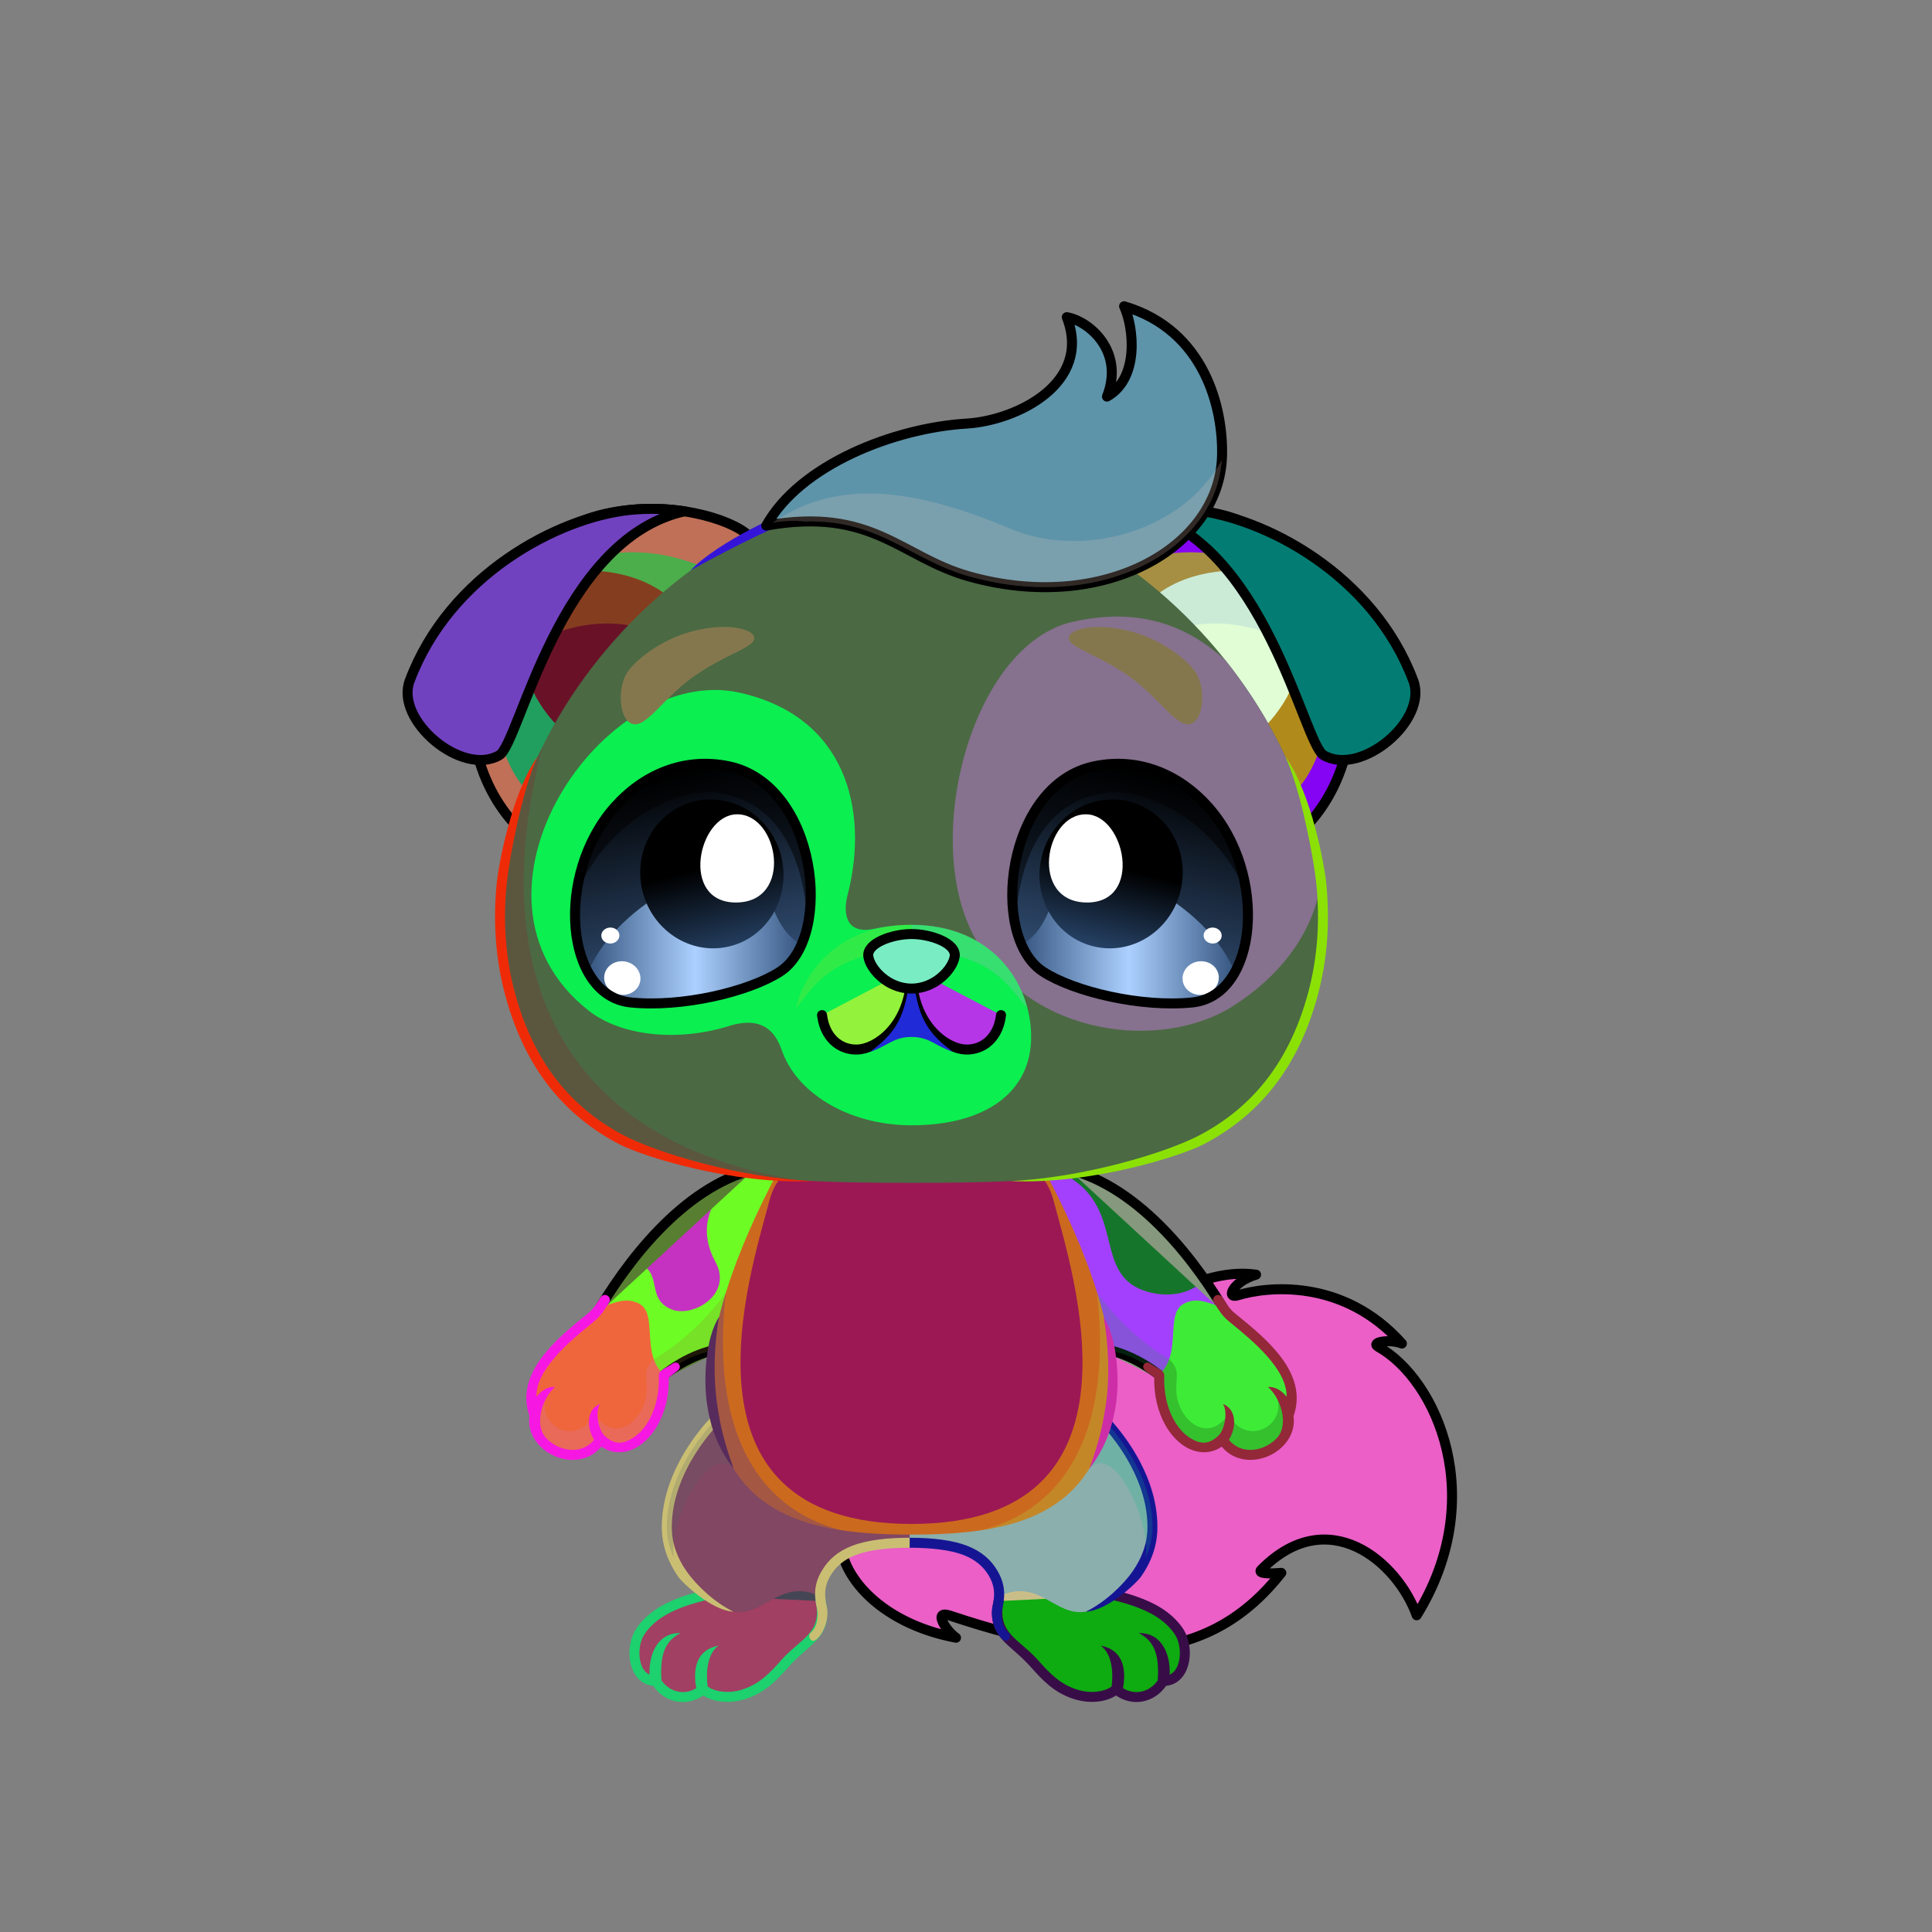 <svg xmlns="http://www.w3.org/2000/svg" xmlns:xlink="http://www.w3.org/1999/xlink" style="shape-rendering:geometricPrecision; text-rendering:geometricPrecision; image-rendering:optimizeQuality; fill-rule:evenodd; clip-rule:evenodd" version="1.1" viewBox="0 0 29000 29000" xml:space="preserve"><rect x="0" y="0" width="29000" height="29000" fill="#808080" stroke="none"/><defs><style type="text/css">.HairBack-Dog0fil22 {fill:none}
.Tail-Dog7fil240 {fill:url(#Tail-Dog7id825)}
.Tail-Dog7fil14 {fill:black;fill-opacity:0.2}
.Tail-Dog7fil22 {fill:none}
.Tail-Dog7str0 {stroke:black;stroke-width:150;stroke-linecap:round;stroke-linejoin:round}
.RightFoot-Dog2fil241 {fill:url(#RightFoot-Dog2id626)}
.RightFoot-Dog2fil14 {fill:black;fill-opacity:0.2}
.RightFoot-Dog2fil22 {fill:none}
.RightFoot-Dog2fil32 {fill:black;fill-rule:nonzero}
.RightLeg-Dog0fil243 {fill:url(#RightLeg-Dog0id281)}
.RightLeg-Dog0fil32 {fill:black;fill-rule:nonzero}
.RightLeg-Dog0fil14 {fill:black;fill-opacity:0.2}
.LeftFoot-Dog2fil247 {fill:url(#LeftFoot-Dog2id635)}
.LeftFoot-Dog2fil14 {fill:black;fill-opacity:0.2}
.LeftFoot-Dog2fil22 {fill:none}
.LeftFoot-Dog2fil32 {fill:black;fill-rule:nonzero}
.LeftLeg-Dog0fil249 {fill:url(#LeftLeg-Dog0id285)}
.LeftLeg-Dog0fil32 {fill:black;fill-rule:nonzero}
.LeftLeg-Dog0fil14 {fill:black;fill-opacity:0.2}
.RightHand-Dog5fil256 {fill:url(#RightHand-Dog5id168)}
.RightHand-Dog5fil258 {fill:url(#RightHand-Dog5id375)}
.RightHand-Dog5fil14 {fill:black;fill-opacity:0.2}
.RightHand-Dog5fil22 {fill:none}
.RightHand-Dog5str0 {stroke:black;stroke-width:150;stroke-linecap:round;stroke-linejoin:round}
.RightPaw-Dog1fil26 {fill:#fffffd}
.RightPaw-Dog1fil14 {fill:black;fill-opacity:0.2}
.RightPaw-Dog1fil32 {fill:black;fill-rule:nonzero}
.LeftHand-Dog5fil262 {fill:url(#LeftHand-Dog5id426)}
.LeftHand-Dog5fil264 {fill:url(#LeftHand-Dog5id18)}
.LeftHand-Dog5fil14 {fill:black;fill-opacity:0.2}
.LeftHand-Dog5fil22 {fill:none}
.LeftHand-Dog5str0 {stroke:black;stroke-width:150;stroke-linecap:round;stroke-linejoin:round}
.LeftPaw-Dog1fil26 {fill:#fffffd}
.LeftPaw-Dog1fil14 {fill:black;fill-opacity:0.2}
.LeftPaw-Dog1fil32 {fill:black;fill-rule:nonzero}
.Body-Dog0fil267 {fill:url(#Body-Dog0id28)}
.Body-Dog0fil268 {fill:url(#Body-Dog0id251)}
.Body-Dog0fil14 {fill:black;fill-opacity:0.2}
.Body-Dog0fil32 {fill:black;fill-rule:nonzero}
.Ears-Dog0fil273 {fill:url(#Ears-Dog0id346)}
.Ears-Dog0fil274 {fill:url(#Ears-Dog0id534)}
.Ears-Dog0fil14 {fill:black;fill-opacity:0.2}
.Ears-Dog0fil277 {fill:url(#Ears-Dog0id68)}
.Ears-Dog0fil278 {fill:url(#Ears-Dog0id465)}
.Ears-Dog0fil272 {fill:url(#Ears-Dog0id477)}
.Ears-Dog0str4 {stroke:black;stroke-width:150}
.Ears-Dog0fil275 {fill:url(#Ears-Dog0id489)}
.Ears-Dog0str0 {stroke:black;stroke-width:150;stroke-linecap:round;stroke-linejoin:round}
.Ears-Dog0fil276 {fill:url(#Ears-Dog0id92)}
.Ears-Dog0fil279 {fill:url(#Ears-Dog0id486)}
.Head-Dog7fil330 {fill:url(#Head-Dog7id327)}
.Head-Dog7fil341 {fill:url(#Head-Dog7id403)}
.Head-Dog7fil14 {fill:black;fill-opacity:0.2}
.Head-Dog7fil32 {fill:black;fill-rule:nonzero}
.Head-Dog7fil342 {fill:url(#Head-Dog7id377)}
.Mouth-Dog0fil100 {fill:black}
.Mouth-Dog0fil22 {fill:none}
.Mouth-Dog0str0 {stroke:black;stroke-width:150;stroke-linecap:round;stroke-linejoin:round}
.Eyes-Dog0fil345 {fill:url(#Eyes-Dog0id971)}
.Eyes-Dog0fil346 {fill:url(#Eyes-Dog0id260)}
.Eyes-Dog0fil157 {fill:black;fill-opacity:0.502}
.Eyes-Dog0fil152 {fill:white}
.Eyes-Dog0fil159 {fill:url(#Eyes-Dog0id637)}
.Eyes-Dog0fil347 {fill:url(#Eyes-Dog0id1011)}
.Eyes-Dog0fil348 {fill:url(#Eyes-Dog0id261)}
.Eyes-Dog0fil349 {fill:url(#Eyes-Dog0id629)}
.Eyes-Dog0fil155 {fill:#a59562}
.Eyes-Dog0fil14 {fill:black;fill-opacity:0.2}
.Eyes-Dog0fil22 {fill:none}
.Eyes-Dog0str4 {stroke:black;stroke-width:150}
.Moustache-Dog0fil22 {fill:none}
.Nose-Dog0fil416 {fill:url(#Nose-Dog0id907)}
.Nose-Dog0str0 {stroke:black;stroke-width:150;stroke-linecap:round;stroke-linejoin:round}
.Hair-Dog6fil14 {fill:black;fill-opacity:0.2}
.Hair-Dog6fil422 {fill:url(#Hair-Dog6id952)}
.Hair-Dog6str0 {stroke:black;stroke-width:150;stroke-linecap:round;stroke-linejoin:round}
</style><linearGradient gradientUnits="userSpaceOnUse" id="Tail-Dog7id825" x1="14585.6" x2="19774.9" xlink:href="#Tail-Dog7id74" y1="24034.2" y2="19900.1">
  </linearGradient><linearGradient gradientUnits="userSpaceOnUse" id="RightFoot-Dog2id626" x1="16691.1" x2="16037.9" y1="25524" y2="23422.2">
   <stop offset="0" style="stop-opacity:1; stop-color:#d9d9cc"/>
   <stop offset="0.62" style="stop-opacity:1; stop-color:#ffffff"/>
   <stop offset="1" style="stop-opacity:1; stop-color:#ffffff"/>
  </linearGradient><linearGradient gradientUnits="userSpaceOnUse" id="RightLeg-Dog0id281" x1="15476.3" x2="15476.3" xlink:href="#RightLeg-Dog0id19" y1="24199" y2="20934.6">
  </linearGradient><linearGradient gradientUnits="userSpaceOnUse" id="LeftFoot-Dog2id635" x1="10586.2" x2="11300.1" xlink:href="#LeftFoot-Dog2id626" y1="25486.1" y2="23460.1">
  </linearGradient><linearGradient gradientUnits="objectBoundingBox" id="LeftLeg-Dog0id285" x1="50%" x2="50%" xlink:href="#LeftLeg-Dog0id19" y1="100%" y2="0%">
  </linearGradient><linearGradient gradientUnits="objectBoundingBox" id="RightHand-Dog5id168" x1="19.823%" x2="80.177%" y1="10.33%" y2="89.67%">
   <stop offset="0" style="stop-opacity:1; stop-color:#d9d9cc"/>
   <stop offset="0.02" style="stop-opacity:1; stop-color:#d9d9cc"/>
   <stop offset="0.722" style="stop-opacity:1; stop-color:#fffffc"/>
   <stop offset="1" style="stop-opacity:1; stop-color:#fffffc"/>
  </linearGradient><linearGradient gradientUnits="userSpaceOnUse" id="RightHand-Dog5id375" x1="17082.7" x2="17082.7" xlink:href="#RightHand-Dog5id133" y1="17625.4" y2="19431.3">
  </linearGradient><linearGradient gradientUnits="objectBoundingBox" id="LeftHand-Dog5id426" x1="80.177%" x2="19.823%" xlink:href="#LeftHand-Dog5id168" y1="10.33%" y2="89.67%">
  </linearGradient><linearGradient gradientUnits="userSpaceOnUse" id="LeftHand-Dog5id18" x1="10235.1" x2="10235.1" y1="19681.2" y2="17649.5">
   <stop offset="0" style="stop-opacity:1; stop-color:#ccbd8d"/>
   <stop offset="1" style="stop-opacity:1; stop-color:#a59562"/>
  </linearGradient><linearGradient gradientUnits="objectBoundingBox" id="Body-Dog0id28" x1="50%" x2="50%" y1="0%" y2="100%">
   <stop offset="0" style="stop-opacity:1; stop-color:#d9d9cc"/>
   <stop offset="0.102" style="stop-opacity:1; stop-color:#d9d9cc"/>
   <stop offset="0.522" style="stop-opacity:1; stop-color:#fffffc"/>
   <stop offset="1" style="stop-opacity:1; stop-color:#ffffff"/>
  </linearGradient><linearGradient gradientUnits="userSpaceOnUse" id="Body-Dog0id251" x1="13681.9" x2="13681.9" y1="17494.1" y2="22874.9">
   <stop offset="0" style="stop-opacity:1; stop-color:#d9d9cc"/>
   <stop offset="0.278" style="stop-opacity:1; stop-color:#fffffc"/>
   <stop offset="0.722" style="stop-opacity:1; stop-color:#ffffff"/>
   <stop offset="1" style="stop-opacity:1; stop-color:#ffffff"/>
  </linearGradient><linearGradient gradientUnits="userSpaceOnUse" id="Ears-Dog0id346" x1="10525.6" x2="8033.81" xlink:href="#Ears-Dog0id68" y1="11553.5" y2="8766.07">
  </linearGradient><linearGradient gradientUnits="userSpaceOnUse" id="Ears-Dog0id534" x1="7987.15" x2="10325.6" xlink:href="#Ears-Dog0id146" y1="9278.95" y2="10578.1">
  </linearGradient><linearGradient gradientUnits="userSpaceOnUse" id="Ears-Dog0id465" x1="19376.5" x2="17038.4" xlink:href="#Ears-Dog0id146" y1="9277.87" y2="10579.2">
  </linearGradient><linearGradient gradientUnits="userSpaceOnUse" id="Ears-Dog0id477" x1="10974" x2="7412.48" xlink:href="#Ears-Dog0id18" y1="11512.8" y2="8663.52">
  </linearGradient><linearGradient gradientUnits="userSpaceOnUse" id="Ears-Dog0id489" x1="6514.41" x2="9876.29" xlink:href="#Ears-Dog0id18" y1="8457.19" y2="10589.1">
  </linearGradient><linearGradient gradientUnits="userSpaceOnUse" id="Ears-Dog0id92" x1="16390.6" x2="19950.6" xlink:href="#Ears-Dog0id18" y1="11514.2" y2="8662.08">
  </linearGradient><linearGradient gradientUnits="userSpaceOnUse" id="Ears-Dog0id486" x1="20849.2" x2="17487.8" xlink:href="#Ears-Dog0id18" y1="8456.57" y2="10589.7">
  </linearGradient><linearGradient gradientUnits="objectBoundingBox" id="Head-Dog7id327" x1="50%" x2="50%" xlink:href="#Head-Dog7id35" y1="100%" y2="0%">
  </linearGradient><linearGradient gradientUnits="userSpaceOnUse" id="Head-Dog7id403" x1="14977.5" x2="19153.5" xlink:href="#Head-Dog7id18" y1="10345.9" y2="14381.5">
  </linearGradient><linearGradient gradientUnits="userSpaceOnUse" id="Head-Dog7id377" x1="11727.3" x2="11727.3" xlink:href="#Head-Dog7id132" y1="16891.4" y2="10356.4">
  </linearGradient><linearGradient gradientUnits="userSpaceOnUse" id="Eyes-Dog0id971" x1="10787.9" x2="10013.3" xlink:href="#Eyes-Dog0id27" y1="14939.7" y2="11587.1">
  </linearGradient><linearGradient gradientUnits="userSpaceOnUse" id="Eyes-Dog0id260" x1="8828.42" x2="12028.5" xlink:href="#Eyes-Dog0id57" y1="14196.4" y2="14196.4">
  </linearGradient><linearGradient gradientUnits="objectBoundingBox" id="Eyes-Dog0id637" x1="38.013%" x2="61.988%" xlink:href="#Eyes-Dog0id384" y1="1.178%" y2="98.822%">
  </linearGradient><linearGradient gradientUnits="userSpaceOnUse" id="Eyes-Dog0id1011" x1="16575.9" x2="17350.5" xlink:href="#Eyes-Dog0id27" y1="14939.7" y2="11587.1">
  </linearGradient><linearGradient gradientUnits="userSpaceOnUse" id="Eyes-Dog0id261" x1="15335.3" x2="18535.4" xlink:href="#Eyes-Dog0id57" y1="14196.4" y2="14196.4">
  </linearGradient><linearGradient gradientUnits="userSpaceOnUse" id="Eyes-Dog0id629" x1="16935.9" x2="16420.1" xlink:href="#Eyes-Dog0id384" y1="12025.6" y2="14209">
  </linearGradient><linearGradient gradientUnits="userSpaceOnUse" id="Nose-Dog0id907" x1="13681.9" x2="13681.9" xlink:href="#Nose-Dog0id451" y1="14020.2" y2="14838.5">
  </linearGradient><linearGradient gradientUnits="userSpaceOnUse" id="Hair-Dog6id952" x1="14464.6" x2="15380.9" xlink:href="#Hair-Dog6id49" y1="8920.15" y2="4491.11">
  </linearGradient><linearGradient gradientUnits="userSpaceOnUse" id="Tail-Dog7id74" x1="15961" x2="18418.2" y1="23174.1" y2="17871.9">
   <stop offset="0" style="stop-opacity:1; stop-color:#d9d9cc"/>
   <stop offset="1" style="stop-opacity:1; stop-color:#fffffc"/>
  </linearGradient><linearGradient gradientUnits="userSpaceOnUse" id="RightLeg-Dog0id19" x1="15490.3" x2="15490.3" y1="24284.1" y2="21188.2">
   <stop offset="0" style="stop-opacity:1; stop-color:#ffffff"/>
   <stop offset="0.439" style="stop-opacity:1; stop-color:#ffffff"/>
   <stop offset="1" style="stop-opacity:1; stop-color:#fffffc"/>
  </linearGradient><linearGradient gradientUnits="userSpaceOnUse" id="LeftFoot-Dog2id626" x1="16691.1" x2="16037.9" y1="25524" y2="23422.2">
   <stop offset="0" style="stop-opacity:1; stop-color:#d9d9cc"/>
   <stop offset="0.62" style="stop-opacity:1; stop-color:#ffffff"/>
   <stop offset="1" style="stop-opacity:1; stop-color:#ffffff"/>
  </linearGradient><linearGradient gradientUnits="userSpaceOnUse" id="LeftLeg-Dog0id19" x1="15490.3" x2="15490.3" y1="24284.1" y2="21188.2">
   <stop offset="0" style="stop-opacity:1; stop-color:#ffffff"/>
   <stop offset="0.439" style="stop-opacity:1; stop-color:#ffffff"/>
   <stop offset="1" style="stop-opacity:1; stop-color:#fffffc"/>
  </linearGradient><linearGradient gradientUnits="userSpaceOnUse" id="RightHand-Dog5id133" x1="13681.9" x2="13681.9" y1="17844" y2="15520.7">
   <stop offset="0" style="stop-opacity:1; stop-color:#f2f2e4"/>
   <stop offset="1" style="stop-opacity:1; stop-color:#fffffd"/>
  </linearGradient><linearGradient gradientUnits="objectBoundingBox" id="LeftHand-Dog5id168" x1="19.823%" x2="80.177%" y1="10.33%" y2="89.67%">
   <stop offset="0" style="stop-opacity:1; stop-color:#d9d9cc"/>
   <stop offset="0.02" style="stop-opacity:1; stop-color:#d9d9cc"/>
   <stop offset="0.722" style="stop-opacity:1; stop-color:#fffffc"/>
   <stop offset="1" style="stop-opacity:1; stop-color:#fffffc"/>
  </linearGradient><linearGradient gradientUnits="userSpaceOnUse" id="Ears-Dog0id68" x1="16838.1" x2="19330.2" y1="11553.4" y2="8766.17">
   <stop offset="0" style="stop-opacity:1; stop-color:#965759"/>
   <stop offset="1" style="stop-opacity:1; stop-color:#C49D9D"/>
  </linearGradient><linearGradient gradientUnits="userSpaceOnUse" id="Ears-Dog0id146" x1="8677.87" x2="10505.7" y1="8188.75" y2="10114.1">
   <stop offset="0" style="stop-opacity:1; stop-color:#C38380"/>
   <stop offset="1" style="stop-opacity:1; stop-color:#804444"/>
  </linearGradient><linearGradient gradientUnits="userSpaceOnUse" id="Ears-Dog0id18" x1="10235.1" x2="10235.1" y1="19681.2" y2="17649.5">
   <stop offset="0" style="stop-opacity:1; stop-color:#ccbd8d"/>
   <stop offset="1" style="stop-opacity:1; stop-color:#a59562"/>
  </linearGradient><linearGradient gradientUnits="userSpaceOnUse" id="Head-Dog7id35" x1="13681.9" x2="13681.9" y1="17936.7" y2="7484.8">
   <stop offset="0" style="stop-opacity:1; stop-color:#d9d9cc"/>
   <stop offset="0.4" style="stop-opacity:1; stop-color:#fffffc"/>
   <stop offset="1" style="stop-opacity:1; stop-color:#ffffff"/>
  </linearGradient><linearGradient gradientUnits="userSpaceOnUse" id="Head-Dog7id18" x1="10235.1" x2="10235.1" y1="19681.2" y2="17649.5">
   <stop offset="0" style="stop-opacity:1; stop-color:#ccbd8d"/>
   <stop offset="1" style="stop-opacity:1; stop-color:#a59562"/>
  </linearGradient><linearGradient gradientUnits="userSpaceOnUse" id="Head-Dog7id132" x1="13664.7" x2="13664.7" y1="17953.2" y2="22866.3">
   <stop offset="0" style="stop-opacity:1; stop-color:#f2f2e4"/>
   <stop offset="0.341" style="stop-opacity:1; stop-color:#fffffd"/>
   <stop offset="1" style="stop-opacity:1; stop-color:#fffffd"/>
  </linearGradient><linearGradient gradientUnits="userSpaceOnUse" id="Eyes-Dog0id27" x1="16937.6" x2="16937.6" y1="14961.3" y2="11448.6">
   <stop offset="0" style="stop-opacity:1; stop-color:#365680"/>
   <stop offset="1" style="stop-opacity:1; stop-color:black"/>
  </linearGradient><linearGradient gradientUnits="objectBoundingBox" id="Eyes-Dog0id57" x1="100%" x2="0%" y1="50%" y2="50%">
   <stop offset="0" style="stop-opacity:1; stop-color:#365680"/>
   <stop offset="0.502" style="stop-opacity:1; stop-color:#acd0ff"/>
   <stop offset="1" style="stop-opacity:1; stop-color:#365680"/>
  </linearGradient><linearGradient gradientUnits="userSpaceOnUse" id="Eyes-Dog0id384" x1="16417.8" x2="16417.8" y1="11784.3" y2="14068.5">
   <stop offset="0" style="stop-opacity:1; stop-color:black"/>
   <stop offset="0.45" style="stop-opacity:1; stop-color:black"/>
   <stop offset="1" style="stop-opacity:1; stop-color:#264266"/>
  </linearGradient><linearGradient gradientUnits="userSpaceOnUse" id="Nose-Dog0id451" x1="13653.8" x2="13653.8" y1="14108.6" y2="14926.9">
   <stop offset="0" style="stop-opacity:1; stop-color:#FFCCCC"/>
   <stop offset="1" style="stop-opacity:1; stop-color:#453F2C"/>
  </linearGradient><linearGradient gradientUnits="userSpaceOnUse" id="Hair-Dog6id49" x1="13715.8" x2="13715.8" y1="6802.99" y2="8218.57">
   <stop offset="0" style="stop-opacity:1; stop-color:#a6673d"/>
   <stop offset="1" style="stop-opacity:1; stop-color:#bf8159"/>
  </linearGradient></defs><g id="HairBack-Dog0">
 <animateTransform additive="sum" attributeName="transform" dur="10" repeatCount="indefinite" type="translate" values="0;0 200;0;0 200;0;0 200;0;0 200;0"/>
  <rect class="HairBack-Dog0fil22" height="890" width="890" x="13237" y="6590"/>
 </g><g id="Tail-Dog7">
  <path class="Tail-Dog7fil240" d="M13724 21721c1720,1554 1686,579 2358,-766 565,-1132 1859,-1900 2789,-1766 -354,105 -472,310 -295,255 435,-134 1585,-266 2467,723 -184,-111 -479,-21 -355,49 885,497 1663,2277 577,4030 -287,-801 -1329,-1700 -2333,-684 -59,59 112,63 301,47 -1043,1324 -2518,1462 -4976,641 -266,-89 -95,244 93,333 -1056,-86 -1700,-842 -1730,-1657 -297,-194 678,-1500 1104,-1205z" style="fill:#444e97"/>
  <path class="Tail-Dog7fil14" d="M21265 24246c-287,-801 -1329,-1700 -2333,-684 -59,59 112,63 301,47 -1043,1324 -2518,1462 -4976,641 -266,-89 -95,244 93,333 -1056,-86 -1700,-842 -1730,-1657 -247,-161 921,-1445 1386,-1585 -54,740 456,1298 1487,1710 1032,411 1861,-314 3208,-649 1348,-336 2778,434 2564,1844z" style="fill:#c175de"/>
  <path class="Tail-Dog7fil22 Tail-Dog7str0" d="M13724 21721c1720,1554 1686,579 2358,-766 565,-1132 1842,-1956 2772,-1822 -354,106 -455,366 -278,311 435,-134 1585,-266 2467,723 -187,-72 -479,-21 -355,49 885,497 1663,2277 577,4030 -287,-801 -1329,-1700 -2333,-684 -59,59 112,63 301,47 -1043,1324 -2518,1462 -4976,641 -266,-89 -45,242 93,333 -1173,-220 -1844,-1007 -1730,-1657 -297,-194 678,-1500 1104,-1205z" style="fill:#eb5fc7"/>
 </g><g id="RightFoot-Dog2">
  <path class="RightFoot-Dog2fil241" d="M17461 25232c-144,249 -469,331 -709,123 -82,82 -321,169 -611,76 -475,-152 -678,-627 -1088,-897 -209,-138 -43,-480 -31,-702 205,68 639,20 960,-216 332,-245 1043,-199 820,325 153,50 376,135 488,193 178,92 308,217 397,350 166,246 124,748 -226,748z" style="fill:#cabe88"/>
  <path class="RightFoot-Dog2fil14" d="M17461 25232c-144,249 -469,331 -709,123 -82,82 -321,169 -611,76 -475,-152 -678,-627 -1088,-897 -182,-120 -106,-408 -68,-624 13,30 66,32 88,19 2,85 -1,160 50,261 317,621 1468,1311 1612,663 247,396 693,243 634,-148 151,250 332,57 232,-294 150,96 185,309 179,486 -21,178 -124,335 -319,335z" style="fill:#841097"/>
  <path class="RightFoot-Dog2fil22" d="M16741 23949c560,135 807,327 949,532 170,244 121,751 -229,751 -144,249 -469,331 -709,123 -82,82 -321,169 -611,76 -475,-152 -614,-562 -1018,-844 -201,-140 -166,-401 -134,-554" style="fill:#0eab11"/>
  <path class="RightFoot-Dog2fil32" d="M17378 25213c0,3 0,7 0,10 -59,86 -148,149 -252,169 -84,16 -174,3 -257,-45l-12 -8c47,-255 19,-572 -334,-636 167,118 191,399 163,611 -41,33 -116,65 -215,77 -89,11 -194,6 -307,-31 -265,-85 -423,-261 -589,-447 -277,-311 -611,-400 -512,-864 8,-41 -28,-86 -58,-89 -24,-2 -80,17 -89,58 -119,558 222,630 548,995 180,201 350,392 654,490 137,43 264,50 371,37 108,-13 199,-49 262,-89l3 0c116,81 258,115 400,88 143,-28 268,-114 349,-234 151,-15 258,-113 313,-251 29,-74 44,-157 44,-240 0,-135 -38,-275 -108,-376 -77,-110 -181,-216 -341,-313 -143,-86 -331,-165 -584,-231 -71,-19 -105,8 -131,48 -23,34 -14,70 26,80 271,65 468,144 612,231 139,84 229,176 295,271 53,76 81,183 81,290 0,66 -11,130 -33,185 -25,64 -65,112 -119,138 13,-317 -128,-634 -466,-624 219,111 313,298 286,700z" style="fill:#380d47"/>
 </g><g id="LeftFoot-Dog2">
  <path class="LeftFoot-Dog2fil247" d="M9847 25232c143,249 468,331 709,123 82,82 321,169 611,76 475,-152 678,-627 1088,-897 208,-138 43,-480 31,-702 -216,88 -640,20 -960,-216 -332,-245 -1043,-199 -821,325 -152,50 -375,135 -487,193 -178,92 -308,217 -398,350 -165,246 -124,748 227,748z" style="fill:#454655"/>
  <path class="LeftFoot-Dog2fil14" d="M9847 25232c143,249 468,331 709,123 82,82 321,169 611,76 475,-152 678,-627 1088,-897 181,-120 105,-408 68,-624 -13,30 -66,32 -88,19 -2,85 1,160 -50,261 -318,621 -1468,1311 -1612,663 -248,396 -693,243 -634,-148 -151,250 -333,57 -232,-294 -150,96 -186,309 -179,486 20,178 124,335 319,335z" style="fill:#7b5cb3"/>
  <path class="LeftFoot-Dog2fil22" d="M10566 23949c-559,135 -807,327 -949,532 -169,244 -121,751 230,751 143,249 468,331 709,123 82,82 321,169 611,76 475,-152 614,-562 1017,-844 201,-140 167,-401 134,-554" style="fill:#a14062"/>
  <path class="LeftFoot-Dog2fil32" d="M9929 25213c1,3 1,7 0,10 59,86 149,149 253,169 84,16 174,3 257,-45l12 -8c-48,-255 -19,-572 333,-636 -166,118 -190,399 -162,611 41,33 116,65 215,77 89,11 193,6 307,-31 265,-85 423,-261 588,-447 278,-311 612,-400 513,-864 -9,-41 27,-86 58,-89 23,-2 80,17 88,58 119,558 -222,630 -547,995 -180,201 -351,392 -655,490 -137,43 -263,50 -370,37 -109,-13 -200,-49 -262,-89l-3 0c-116,81 -259,115 -401,88 -143,-28 -267,-114 -348,-234 -151,-15 -258,-113 -313,-251 -30,-74 -44,-157 -44,-240 0,-135 38,-275 108,-376 76,-110 181,-216 341,-313 142,-86 330,-165 584,-231 71,-19 105,8 131,48 22,34 14,70 -26,80 -271,65 -468,144 -612,231 -139,84 -230,176 -295,271 -53,76 -81,183 -81,290 0,66 11,130 32,185 26,64 65,112 120,138 -13,-317 128,-634 466,-624 -219,111 -313,298 -287,700z" style="fill:#1cd16e"/>
 </g><g id="RightLeg-Dog0">
  <path class="RightLeg-Dog0fil243" d="M13654 20939c701,0 2353,-56 2710,226 302,239 937,901 935,1761 -2,445 -277,1009 -1000,1266 -472,76 -697,-507 -1295,-235 60,-709 -911,-790 -1350,-797l0 -2221z" style="fill:#8bafad"/>
  <path class="RightLeg-Dog0fil32" d="M15057 24610c33,25 62,27 88,-6 25,-32 18,-79 -15,-104 -85,-66 -111,-236 -89,-338 34,-163 71,-342 -66,-579 0,-1 -1,-3 -2,-4 -100,-171 -247,-296 -460,-378 -208,-80 -506,-119 -859,-119l0 150c335,0 616,36 805,108 180,69 302,173 385,314 0,2 1,3 2,4 108,188 77,337 48,473 -32,154 43,385 163,479zm1227 -3463c175,139 478,451 693,860 144,272 248,587 247,919 -1,245 -87,464 -218,653 -154,223 -427,476 -707,613 326,-17 760,-427 830,-528 147,-211 244,-458 244,-738 2,-360 -110,-698 -263,-989 -227,-430 -547,-760 -734,-907l-92 117z" style="fill:#151593"/>
  <path class="RightLeg-Dog0fil14" d="M17192 23390c67,-148 106,-305 107,-464 2,-775 -541,-1451 -869,-1752 -191,187 -220,614 -78,870 275,-293 637,273 785,794 61,212 86,417 55,552z" style="fill:#05bb90"/>
 </g><g id="LeftLeg-Dog0">
  <path class="LeftLeg-Dog0fil249" d="M13654 20939c-701,0 -2353,-56 -2710,226 -303,239 -938,901 -935,1761 1,445 276,1009 1000,1266 472,76 697,-507 1294,-235 -59,-709 911,-790 1351,-797l0 -2221z" style="fill:#824762"/>
  <path class="LeftLeg-Dog0fil32" d="M12251 24610c-33,25 -63,27 -88,-6 -25,-32 -19,-79 14,-104 85,-66 111,-236 90,-338 -34,-163 -72,-342 65,-579 1,-1 2,-3 3,-4 100,-171 246,-296 460,-378 208,-80 506,-119 859,-119l0 150c-335,0 -616,36 -806,108 -179,69 -302,173 -384,314 -1,2 -2,3 -2,4 -109,188 -77,337 -49,473 33,154 -42,385 -162,479zm-1227 -3463c-176,139 -478,451 -694,860 -143,272 -247,587 -246,919 0,245 86,464 217,653 155,223 428,476 708,613 -326,-17 -761,-427 -831,-528 -146,-211 -243,-458 -244,-738 -1,-360 110,-698 264,-989 226,-430 547,-760 733,-907l93 117z" style="fill:#cabe73"/>
  <path class="LeftLeg-Dog0fil14" d="M10116 23390c-67,-148 -107,-305 -107,-464 -2,-775 540,-1451 869,-1752 190,187 275,614 134,870 -388,-413 -1003,879 -896,1346z" style="fill:#546267"/>
 </g><g id="RightHand-Dog5">
 <animateTransform additive="sum" attributeName="transform" dur="10" repeatCount="indefinite" type="translate" values="0;0 200;0;0 200;0;0 200;0;0 200;0"/>
  <path class="RightHand-Dog5fil256" d="M15619 17715c247,-7 498,-52 659,-90 985,362 1779,1397 2210,2149 289,504 -636,1265 -911,1014 -400,-366 -786,-483 -1129,-559 -358,-79 -514,-1818 -829,-2514z" style="fill:#a340fd"/>
  <path class="RightHand-Dog5fil258" d="M16055 17670c84,-14 161,-30 223,-45 745,274 1380,933 1832,1562 -198,211 -529,306 -890,201 -806,-234 -339,-1155 -1119,-1686 -16,-11 -31,-21 -46,-32z" style="fill:#15762b"/>
  <path class="RightHand-Dog5fil22 RightHand-Dog5str0" d="M16041 17553c1079,269 1932,1403 2397,2213m-861 1022c-394,-360 -769,-512 -1113,-557" style="fill:#86987d"/>
  <path class="RightHand-Dog5fil14" d="M17401 20669c-249,-249 -500,-372 -822,-396 -156,-175 -225,-650 -133,-901 308,435 716,808 1104,1031 -30,84 -75,162 -148,228 0,12 -1,25 -1,38z" style="fill:#1da14c"/>
 </g><g id="LeftHand-Dog5">
 <animateTransform additive="sum" attributeName="transform" dur="10" repeatCount="indefinite" type="translate" values="0;0 200;0;0 200;0;0 200;0;0 200;0"/>
  <path class="LeftHand-Dog5fil262" d="M11744 17715c-246,-7 -497,-52 -658,-90 -985,362 -1779,1397 -2210,2149 -289,504 636,1265 911,1014 400,-366 786,-483 1129,-559 358,-79 514,-1818 828,-2514z" style="fill:#6dfd25"/>
  <path class="LeftHand-Dog5fil264" d="M11023 17649c-618,247 -1157,755 -1576,1282 573,88 202,544 630,722 318,133 928,-221 664,-708 -265,-486 -105,-896 282,-1296z" style="fill:#c532c1"/>
  <path class="LeftHand-Dog5fil22 LeftHand-Dog5str0" d="M11323 17553c-1079,269 -1933,1403 -2397,2213m861 1022c394,-360 769,-512 1113,-557" style="fill:#587e32"/>
  <path class="LeftHand-Dog5fil14" d="M9963 20669c249,-249 500,-372 821,-396 157,-175 226,-650 134,-901 -308,435 -717,808 -1104,1031 30,84 75,162 148,228 0,12 1,25 1,38z" style="fill:#9f752c"/>
 </g><g id="Body-Dog0">
 <animateTransform additive="sum" attributeName="transform" dur="10" repeatCount="indefinite" type="translate" values="0;0 200;0;0 200;0;0 200;0;0 200;0"/>
  <path class="Body-Dog0fil267" d="M13682 23035c-1548,0 -2752,-291 -2993,-1956 -146,-1010 387,-2357 984,-3487 334,54 1089,70 2009,70 920,0 1675,-16 2008,-70 598,1130 1131,2477 985,3487 -242,1665 -1445,1956 -2993,1956z" style="fill:#cb6a1e"/>
  <path class="Body-Dog0fil268" d="M13682 17605c-1173,0 -1911,-440 -2137,431 -273,1050 -1533,4839 2137,4839 3670,0 2410,-3789 2137,-4839 -226,-871 -964,-431 -2137,-431z" style="fill:#9c1855"/>
  <path class="Body-Dog0fil14" d="M12620 22967c-1015,-156 -1748,-629 -1931,-1888 -72,-498 21,-1078 206,-1674 -224,2001 425,3224 1725,3562z" style="fill:#0c0eda"/>
  <path class="Body-Dog0fil14" d="M14743 22967c1016,-156 1749,-629 1932,-1888 72,-498 -21,-1078 -206,-1674 224,2001 -425,3224 -1726,3562z" style="fill:#acfa50"/>
  <path class="Body-Dog0fil32" d="M11012 22044c-250,-321 -348,-641 -397,-954 -59,-377 -28,-1005 180,-1327 -79,420 -89,912 -32,1305 50,341 104,572 249,976z" style="fill:#572b5c"/>
  <path class="Body-Dog0fil32" d="M16352 22044c250,-321 347,-641 397,-954 59,-377 24,-998 -184,-1320 78,421 93,905 36,1298 -50,341 -104,572 -249,976z" style="fill:#cd2ea7"/>
 </g><g id="RightPaw-Dog1">
 <animateTransform additive="sum" attributeName="transform" dur="10" repeatCount="indefinite" type="translate" values="0;0 200;0;0 200;0;0 200;0;0 200;0"/>
  <path class="RightPaw-Dog1fil26" d="M17402 20631c-38,818 551,1339 943,981 309,484 1078,126 986,-356 248,-652 -532,-1279 -980,-1632 -241,-78 -377,-149 -564,-64 -316,143 -32,749 -385,1071z" style="fill:#3eec37"/>
  <path class="RightPaw-Dog1fil14" d="M17402 20631c-17,192 32,393 33,395 44,201 137,399 285,544 194,184 433,219 637,33 492,772 1351,-293 810,-632 144,452 -486,750 -723,253 -324,480 -778,69 -787,-350 -5,-223 56,-314 -107,-471 -30,84 -75,162 -148,228z" style="fill:#10100c"/>
  <path class="RightPaw-Dog1fil32" d="M18446 21611c107,-163 129,-451 -88,-537 74,121 26,386 -69,476 -138,130 -263,138 -430,31 -93,-59 -178,-155 -245,-278 -93,-172 -149,-397 -138,-656 1,-21 -7,-43 -24,-59 -52,-50 -128,-78 -180,-116 -33,-25 -76,-27 -100,6 -24,33 -10,74 23,99 44,31 87,68 130,100 -5,272 57,511 157,696 79,147 183,261 296,334 178,114 384,128 560,8 101,121 232,181 368,195 211,22 433,-69 573,-226 103,-115 160,-263 137,-425 229,-648 -410,-1166 -864,-1533 -104,-84 -134,-147 -206,-255 -23,-34 -69,-44 -104,-21 -34,23 -43,70 -20,104 80,121 120,196 236,290 356,288 865,714 854,1122 -52,-71 -158,-158 -280,-146 191,160 321,562 136,764 -110,120 -284,194 -446,177 -102,-10 -201,-57 -276,-150z" style="fill:#932839"/>
 </g><g id="LeftPaw-Dog1">
 <animateTransform additive="sum" attributeName="transform" dur="10" repeatCount="indefinite" type="translate" values="0;0 200;0;0 200;0;0 200;0;0 200;0"/>
  <path class="LeftPaw-Dog1fil26" d="M9962 20631c38,818 -552,1339 -944,981 -308,484 -1077,126 -986,-356 -247,-652 533,-1279 981,-1632 241,-78 377,-149 564,-64 316,143 31,749 385,1071z" style="fill:#ef663c"/>
  <path class="LeftPaw-Dog1fil14" d="M9962 20631c16,192 -32,393 -33,395 -44,201 -137,399 -285,544 -194,184 -433,219 -637,33 -493,772 -1351,-293 -810,-632 -144,452 485,750 723,253 324,480 778,69 787,-350 4,-223 -56,-314 107,-471 30,84 75,162 148,228z" style="fill:#d27ad0"/>
  <path class="LeftPaw-Dog1fil32" d="M8918 21611c-107,-163 -129,-451 88,-537 -74,121 -26,386 69,476 138,130 263,138 430,31 92,-59 178,-155 245,-278 93,-172 149,-397 138,-656 -1,-21 7,-43 24,-59 52,-50 128,-78 180,-116 33,-25 75,-27 100,6 24,33 10,74 -24,99 -43,31 -86,68 -129,100 5,272 -57,511 -157,696 -80,147 -183,261 -296,334 -178,114 -384,128 -560,8 -101,121 -232,181 -369,195 -210,22 -432,-69 -572,-226 -103,-115 -161,-263 -137,-425 -229,-648 410,-1166 863,-1533 105,-84 134,-147 207,-255 23,-34 69,-44 103,-21 35,23 44,70 21,104 -81,121 -120,196 -236,290 -356,288 -865,714 -854,1122 52,-71 157,-158 280,-146 -191,160 -321,562 -136,764 110,120 284,194 446,177 102,-10 201,-57 276,-150z" style="fill:#f618e2"/>
 </g><g id="Ears-Dog0">
 <animateTransform additive="sum" attributeName="transform" dur="10" repeatCount="indefinite" type="translate" values="0;0 200;0;0 200;0;0 200;0;0 200;0"/>
  <g>
        <animateTransform additive="sum" attributeName="transform" dur="10" repeatCount="indefinite" type="rotate" values="0;0;0;0;0;0;10;0;0;0;0;0;0;0;0;0;0;0;0;0;0;0;0;0;0;0;0;0;0;0;0;0;0;0;0;0;0;0;0;0;0;0;0;0;0;10;0;0;0;0;0;0;0;0;0;0;0;0;0;0;0;0;0;0;0;0;0;0;0;0;0;0;0;0;0;0;0;0;0;0;0;0"/>
        <g>
			<animateTransform additive="sum" attributeName="transform" dur="10" repeatCount="indefinite" type="translate" values="0;0;0;0;0;0;2000 -2000;0;0;0;0;0;0;0;0;0;0;0;0;0;0;0;0;0;0;0;0;0;0;0;0;0;0;0;0;0;0;0;0;0;0;0;0;0;0;2000 -2000;0;0;0;0;0;0;0;0;0;0;0;0;0;0;0;0;0;0;0;0;0;0;0;0;0;0;0;0;0;0;0;0;0;0;0;0"/>
			    <path class="Ears-Dog0fil272 Ears-Dog0str4" d="M9451 7655c-1070,112 -1592,598 -2189,2194 -478,1278 187,2337 649,2689 687,-2391 2136,-3601 3378,-4423 -80,-213 -900,-557 -1838,-460z" style="fill:#bf7057"/>
          <path class="Ears-Dog0fil273" d="M11195 8845c-1112,-705 -2249,-803 -3475,85 -119,456 -237,911 -356,1367 82,797 283,1435 740,1732 1005,-1058 2086,-2126 3091,-3184z" style="fill:#219f5e"/>
          <path class="Ears-Dog0fil274" d="M10467 9844c-63,-1501 -2369,-1513 -2568,-892 -125,387 -10,1239 150,1518 290,507 725,848 1299,820 207,-259 1033,-1366 1119,-1446z" style="fill:#691227"/>
          <path class="Ears-Dog0fil14" d="M11195 8845c-962,-610 -1943,-765 -2984,-221 -278,252 -508,568 -661,959l-172 660c711,-1056 2373,-1137 2854,-401 326,-333 648,-665 963,-997z" style="fill:#f5ef03"/>
          <path class="Ears-Dog0fil275 Ears-Dog0str0" d="M9451 7655c-1070,112 -2706,969 -3302,2565 -222,593 788,1442 1346,1116 306,-178 881,-3236 2778,-3661 -250,-38 -530,-50 -822,-20z" style="fill:#7142c0"/>
		    </g>
  </g>
  <g>
        <animateTransform additive="sum" attributeName="transform" dur="10" repeatCount="indefinite" type="rotate" values="0;0;0;0;0;0;-10;0;0;0;0;0;0;0;0;0;0;0;0;0;0;0;0;0;0;0;0;0;0;0;0;0;0;0;0;0;0;0;0;0;0;0;0;0;0;0;0;0;0;0;0;0;0;0;0;-10;0;0;0;0;0;0;0;0;0;0;0;0;0;0;0;0;0;0;0;0;0;0;0;0;0;0"/>
        <g>
            <animateTransform additive="sum" attributeName="transform" dur="10" repeatCount="indefinite" type="translate" values="0;0;0;0;0;0;-2500 2500;0;0;0;0;0;0;0;0;0;0;0;0;0;0;0;0;0;0;0;0;0;0;0;0;0;0;0;0;0;0;0;0;0;0;0;0;0;0;0;0;0;0;0;0;0;0;0;0;-2500 2500;0;0;0;0;0;0;0;0;0;0;0;0;0;0;0;0;0;0;0;0;0;0;0;0;0;0"/>
            <path class="Ears-Dog0fil276 Ears-Dog0str4" d="M17913 7655c1070,112 1592,598 2188,2194 478,1278 -186,2337 -648,2689 -687,-2391 -2136,-3601 -3379,-4423 81,-213 900,-557 1839,-460z" style="fill:#8604f4"/>
            <path class="Ears-Dog0fil277" d="M16168 8845c1113,-705 2250,-803 3476,85 119,456 237,911 356,1367 -82,797 -283,1435 -740,1732 -1005,-1058 -2087,-2126 -3092,-3184z" style="fill:#b18a1c"/>
            <path class="Ears-Dog0fil278" d="M16897 9844c63,-1501 2369,-1513 2568,-892 124,387 10,1239 -150,1518 -290,507 -725,848 -1299,820 -207,-259 -1033,-1366 -1119,-1446z" style="fill:#e0fdd6"/>
            <path class="Ears-Dog0fil14" d="M16168 8845c963,-610 1944,-765 2984,-221 278,252 508,568 662,959l172 660c-712,-1056 -2373,-1137 -2854,-401 -326,-333 -648,-665 -964,-997z" style="fill:#79a8e0"/>
            <path class="Ears-Dog0fil279 Ears-Dog0str0" d="M17913 7655c1070,112 2706,969 3302,2565 222,593 -788,1442 -1347,1116 -305,-178 -880,-3236 -2778,-3661 251,-38 531,-50 823,-20z" style="fill:#037d73"/>
		    </g>
  </g>
 </g><g id="Head-Dog7">
 <animateTransform additive="sum" attributeName="transform" dur="10" repeatCount="indefinite" type="translate" values="0;0 200;0;0 200;0;0 200;0;0 200;0"/>
  <path class="Head-Dog7fil330" d="M13682 7385c-3568,0 -6948,4165 -6021,7554 736,2692 3247,2816 6021,2816 2774,0 5285,-124 6021,-2816 927,-3389 -2453,-7554 -6021,-7554z" style="fill:#4b6943"/>
  <path class="Head-Dog7fil341" d="M19830 13237c-124,-1172 -653,-2341 -1434,-3323 -632,-582 -1373,-788 -2296,-580 -1509,339 -2296,3283 -1456,4764 840,1482 2804,1680 3867,1002 653,-417 1195,-1044 1319,-1863z" style="fill:#86718e"/>
  <path class="Head-Dog7fil14" d="M8141 11211c-590,1190 -813,2509 -480,3728 585,2138 2290,2657 4356,2779 -3483,-543 -4783,-2989 -3876,-6507z" style="fill:#9e112e"/>
  <path class="Head-Dog7fil32" d="M13682 7459c552,0 1099,101 1626,285 302,105 959,411 1688,816 -411,-435 -1448,-891 -1639,-957 -543,-189 -1107,-294 -1675,-294 -568,0 -1132,105 -1675,294 -191,66 -1229,522 -1639,957 728,-405 1386,-711 1688,-816 527,-184 1074,-285 1626,-285z" style="fill:#3415d8"/>
  <path class="Head-Dog7fil32" d="M8070 11356c-237,514 -424,1536 -461,1878 -61,568 -26,1137 124,1685 291,1064 865,1718 1623,2120 512,270 1759,641 2840,689 -1197,57 -2559,-372 -2910,-557 -794,-420 -1394,-1103 -1697,-2213 -155,-566 -192,-1154 -129,-1740 23,-210 212,-1304 610,-1862z" style="fill:#ef2b07"/>
  <path class="Head-Dog7fil32" d="M19293 11356c238,514 425,1536 462,1878 61,568 26,1137 -124,1685 -291,1064 -865,1718 -1623,2120 -513,270 -1760,641 -2841,689 1198,57 2560,-372 2910,-557 795,-420 1394,-1103 1698,-2213 155,-566 192,-1154 128,-1740 -22,-210 -211,-1304 -610,-1862z" style="fill:#8be106"/>
  <path class="Head-Dog7fil342" d="M11105 10398c1609,362 1925,1770 1631,2983 -107,369 -13,643 379,562 180,-39 370,-61 567,-61 1187,0 1796,851 1796,1682 0,831 -685,1327 -1796,1327 -946,0 -1739,-488 -1954,-1146 -147,-407 -437,-437 -738,-359 -786,258 -1660,176 -2162,-222 -2159,-1714 228,-5227 2277,-4766z" style="fill:#0bef50"/>
  <path class="Head-Dog7fil14" d="M13682 14264c-1272,0 -1544,682 -1734,863 101,-448 565,-1247 1734,-1247l0 384z" style="fill:#c4dd24"/>
  <path class="Head-Dog7fil14" d="M13682 14264c1271,0 1543,682 1734,863 -101,-448 -565,-1247 -1734,-1247l0 384z" style="fill:#e89cf0"/>
 </g><g id="Mouth-Dog0">
 <animateTransform additive="sum" attributeName="transform" dur="10" repeatCount="indefinite" type="translate" values="0;0 200;0;0 200;0;0 200;0;0 200;0"/>
  <path class="Mouth-Dog0fil22 Mouth-Dog0str0" d="M12339 15237c50,401 340,551 588,511 295,-48 775,-420 755,-1216" style="fill:#93f23b"/>
  <path class="Mouth-Dog0fil22 Mouth-Dog0str0" d="M15026 15237c-50,401 -340,551 -588,511 -295,-48 -775,-420 -755,-1216" style="fill:#b536e7"/>
  <path class="Mouth-Dog0fil100" d="M13682 14485c-79,674 -150,965 -624,1303 274,-87 346,-223 624,-223 277,0 350,136 624,223 -475,-338 -545,-629 -624,-1303z" style="fill:#202ad7"/>
 </g><g id="Eyes-Dog0">
 <animateTransform additive="sum" attributeName="transform" dur="10" repeatCount="indefinite" type="translate" values="0;0 200;0;0 200;0;0 200;0;0 200;0"/>
  <g>
        <animateTransform additive="sum" attributeName="transform" dur="10" repeatCount="indefinite" type="translate" values="0;0;0;0;0;0;0;0;0;0;0;0;0;0;0;0;0;0;0;0;0;0;0;0;0;0;0;0;0;0;0;0;0;0;0;0;0;0;0;0;0;0;0;0;0;0;0;0;0;0;0;0;0;0;0;0;0;0;0;0;0;0;0;0;0;0;0;0;0;0;0;0;0;0;0;0;0;0;0;0;0;0;0;0;0;0;0;0;0;0;0 14300;0"/> 
        <g>
            <g>
                <animateTransform additive="sum" attributeName="transform" dur="10" repeatCount="indefinite" type="scale" values="1;1;1;1;1;1;1;1;1;1;1;1;1;1;1;1;1;1;1;1;1;1;1;1;1;1;1;1;1;1;1;1;1;1;1;1;1;1;1;1;1;1;1;1;1;1;1;1;1;1;1;1;1;1;1;1;1;1;1;1;1;1;1;1;1;1;1;1;1;1;1;1;1;1;1;1;1;1;1;1;1;1;1;1;1;1;1;1;1;1;1 0.01;1"/> 
                <path class="Eyes-Dog0fil345" d="M9466 15047c769,78 1776,-160 2242,-462 812,-527 553,-2811 -775,-3084 -664,-137 -1272,126 -1702,608 -908,1019 -749,2837 235,2938z"/>
            </g>
            <g>
                <animateTransform additive="sum" attributeName="transform" dur="10" repeatCount="indefinite" type="scale" values="1;1;1;1;1;1;1;1;1;1;1;1;1;1;1;1;1;1;1;1;1;1;1;1;1;1;1;1;1;1;1;1;1;1;1;1;1;1;1;1;1;1;1;1;1;1;1;1;1;1;1;1;1;1;1;1;1;1;1;1;1;1;1;1;1;1;1;1;1;1;1;1;1;1;1;1;1;1;1;1;1;1;1;1;1;1;1;1;1;1;1 0.01;1"/> 
                <path class="Eyes-Dog0fil346" d="M9466 15047c769,78 1776,-160 2242,-462 138,-89 244,-229 321,-401 -303,-178 -403,-486 -515,-788 -480,-22 -961,-43 -1441,-65 -671,366 -1081,853 -1245,1264 141,252 356,423 638,452z"/>
            </g>
            <g>
                <animateTransform additive="sum" attributeName="transform" dur="10" repeatCount="indefinite" type="translate" values="0;0;0;0;0;0;0;0;0;0;0;0;0;0;0;0;0;0;0;0;0;0;0;0;0;0;0;0;0;0;0;0;0;0;0;0;0;0;0;0;0;0;0;0;0;0;0;0;0;0;0;0;0;0;0;0;0;0;0;0;0;0;0;0;0;0;0;0;0;0;0;0;0;0;0;0;0;0;0;0;0;0;0;0;0;0;0;0;0;0;0 -14590;0"/>    
                <g>
                    <animateTransform additive="sum" attributeName="transform" dur="10" repeatCount="indefinite" type="translate" values="0;0;0;0;0;0;0;0;0;0;0;0;0;0;0;0;0;0;0;0;0;0;0;0;0;0;0;0;0;0;0;0;0;0;0;0;0;0;0;0;0;0;0;0;0;0;0;0;0;0;0;0;0;0;0;0;0;0;0;0;0;0;0;0;0;0;0;0;0;0;0;0;0;0;0;0;0;0;0;0;0;0;0;0;0;0;0;0;0;0;0;0 14000;0"/>
                    <g>
                        <animateTransform additive="sum" attributeName="transform" dur="10" repeatCount="indefinite" type="scale" values="1;1;1;1;1;1;1;1;1;1;1;1;1;1;1;1;1;1;1;1;1;1;1;1;1;1;1;1;1;1;1;1;1;1;1;1;1;1;1;1;1;1;1;1;1;1;1;1;1;1;1;1;1;1;1;1;1;1;1;1;1;1;1;1;1;1;1;1;1;1;1;1;1;1;1;1;1;1;1;1;1;1;1;1;1;1;1;1;1;1;1;1 0.05;1"/> 
                        <path class="Eyes-Dog0fil157" d="M12121 13898c196,-878 -200,-2194 -1188,-2397 -664,-137 -1272,126 -1702,608 -335,376 -525,861 -581,1329l-1 5c389,-1025 1445,-1651 2162,-1537 880,141 1271,989 1310,1992z"/>
                    </g>
                </g>
            </g>
            <g>
                <animateTransform additive="sum" attributeName="transform" dur="10" repeatCount="indefinite" type="translate" values="0;0;0;0;0;0;0;0;0;0;0;0;0;0;0;0;0;0;0;0;0;0;0;0;0;0;0;0;0;0;0;0;0;0;0;0;0;0;0;0;0;0;0;0;0;0;0;0;0;0;0;0;0;0;0;0;0;0;0;0;0;0;0;0;0;0;0;0;0;0;0;0;0;0;0;0;0;0;0;0;0;0;0;0;0;0;0;0;0;0;0 -14350;0"/>    
                <g>
                    <animateTransform additive="sum" attributeName="transform" dur="10" repeatCount="indefinite" type="translate" values="0;0;0;0;0;0;0;0;0;0;0;0;0;0;0;0;0;0;0;0;0;0;0;0;0;0;0;0;0;0;0;0;0;0;0;0;0;0;0;0;0;0;0;0;0;0;0;0;0;0;0;0;0;0;0;0;0;0;0;0;0;0;0;0;0;0;0;0;0;0;0;0;0;0;0;0;0;0;0;0;0;0;0;0;0;0;0;0;0;0;0;0;0 12970;0"/>
                    <g>
                        <animateTransform additive="sum" attributeName="transform" dur="10" repeatCount="indefinite" type="scale" values="1;1;1;1;1;1;1;1;1;1;1;1;1;1;1;1;1;1;1;1;1;1;1;1;1;1;1;1;1;1;1;1;1;1;1;1;1;1;1;1;1;1;1;1;1;1;1;1;1;1;1;1;1;1;1;1;1;1;1;1;1;1;1;1;1;1;1;1;1;1;1;1;1;1;1;1;1;1;1;1;1;1;1;1;1;1;1;1;1;1;1;1;1 0.1;1"/>
                        <circle class="Eyes-Dog0fil152" r="235" transform="matrix(1.151 -0.098 0.134 1.071 9341.27 14681.2)"/>
                    </g>
                </g>
            </g>
            <g>
                <animateTransform additive="sum" attributeName="transform" dur="10" repeatCount="indefinite" type="translate" values="0;0;0;0;0;0;0;0;0;0;0;0;0;0;0;0;0;0;0;0;0;0;0;0;0;0;0;0;0;0;0;0;0;0;0;0;0;0;0;0;0;0;0;0;0;0;0;0;0;0;0;0;0;0;0;0;0;0;0;0;0;0;0;0;0;0;0;0;0;0;0;0;0;0;0;0;0;0;0;0;0;0;0;0;0;0;0;0;0;0;0 -14300;0"/>    
                <g>
                    <animateTransform additive="sum" attributeName="transform" dur="10" repeatCount="indefinite" type="translate" values="0;0;0;0;0;0;0;0;0;0;0;0;0;0;0;0;0;0;0;0;0;0;0;0;0;0;0;0;0;0;0;0;0;0;0;0;0;0;0;0;0;0;0;0;0;0;0;0;0;0;0;0;0;0;0;0;0;0;0;0;0;0;0;0;0;0;0;0;0;0;0;0;0;0;0;0;0;0;0;0;0;0;0;0;0;0;0;0;0;0;0;0;0 12970;0"/>
                    <g>
                        <animateTransform additive="sum" attributeName="transform" dur="10" repeatCount="indefinite" type="scale" values="1;1;1;1;1;1;1;1;1;1;1;1;1;1;1;1;1;1;1;1;1;1;1;1;1;1;1;1;1;1;1;1;1;1;1;1;1;1;1;1;1;1;1;1;1;1;1;1;1;1;1;1;1;1;1;1;1;1;1;1;1;1;1;1;1;1;1;1;1;1;1;1;1;1;1;1;1;1;1;1;1;1;1;1;1;1;1;1;1;1;1;1;1 0.1;1"/>
                        <circle class="Eyes-Dog0fil152" r="235" transform="matrix(0.577 0.013 -0.019 0.51 9161.56 14042.8)"/>
                    </g>
                </g>
            </g>
            <g>
                <animateTransform additive="sum" attributeName="transform" dur="10" repeatCount="indefinite" type="translate" values="0;0;0;0;0;0;0;0;0;0;0;0;0;0;0;0;0;0;0;0;0;0;0;0;0;0;0;0;0;0;0;0;0;0;0;0;0;0;0;0;0;0;0;0;0;0;0;0;0;0;0;0;0;0;0;0;0;0;0;0;0;0;0;0;0;0;0;0;0;0;0;0;0;0;0;0;0;0;0;0;0;0;0;0;0;0;0;0;0;0;0 -13500;0"/>  
                <g>
                    <animateTransform additive="sum" attributeName="transform" dur="10" repeatCount="indefinite" type="translate" values="0;0;0;0;0;0;0;0;0;0;0;0;0;0;0;0;0;0;0;0;0;0;0;0;0;0;0;0;0;0;0;0;0;0;0;0;0;0;0;0;0;0;0;0;0;0;0;0;0;0;0;0;0;0;0;0;0;0;0;0;0;0;0;0;0;0;0;0;0;0;0;0;0;0;0;0;0;0;0;0;0;0;0;0;0;0;0;0;0;0;0;0 13000;0"/>
                    <g>
                        <animateTransform additive="sum" attributeName="transform" dur="10" repeatCount="indefinite" type="scale" values="1;1;1;1;1;1;1;1;1;1;1;1;1;1;1;1;1;1;1;1;1;1;1;1;1;1;1;1;1;1;1;1;1;1;1;1;1;1;1;1;1;1;1;1;1;1;1;1;1;1;1;1;1;1;1;1;1;1;1;1;1;1;1;1;1;1;1;1;1;1;1;1;1;1;1;1;1;1;1;1;1;1;1;1;1;1;1;1;1;1;1;1 0.05;1"/>
                        <path class="Eyes-Dog0fil159" d="M10438 12025c577,-131 1157,251 1294,854 137,604 -220,1199 -798,1330 -578,132 -1157,-251 -1295,-854 -137,-603 221,-1199 799,-1330z"/>
                    </g>
                </g>
                <g>
                    <animateTransform additive="sum" attributeName="transform" dur="10" repeatCount="indefinite" type="translate" values="0;0;0;0;0;0;0;0;0;0;0;0;0;0;0;0;0;0;0;0;0;0;0;0;0;0;0;0;0;0;0;0;0;0;0;0;0;0;0;0;0;0;0;0;0;0;0;0;0;0;0;0;0;0;0;0;0;0;0;0;0;0;0;0;0;0;0;0;0;0;0;0;0;0;0;0;0;0;0;0;0;0;0;0;0;0;0;0;0;0;0;0 13150;0"/>
                    <g>
                        <animateTransform additive="sum" attributeName="transform" dur="10" repeatCount="indefinite" type="scale" values="1;1;1;1;1;1;1;1;1;1;1;1;1;1;1;1;1;1;1;1;1;1;1;1;1;1;1;1;1;1;1;1;1;1;1;1;1;1;1;1;1;1;1;1;1;1;1;1;1;1;1;1;1;1;1;1;1;1;1;1;1;1;1;1;1;1;1;1;1;1;1;1;1;1;1;1;1;1;1;1;1;1;1;1;1;1;1;1;1;1;1;1 0.05;1"/>
                        <path class="Eyes-Dog0fil152" d="M11059 12223c-582,9 -857,1324 -13,1324 871,-1 644,-1333 13,-1324z"/>
                    </g>
                </g>    
            </g>
            <g>
                <animateTransform additive="sum" attributeName="transform" dur="10" repeatCount="indefinite" type="scale" values="1;1;1;1;1;1;1;1;1;1;1;1;1;1;1;1;1;1;1;1;1;1;1;1;1;1;1;1;1;1;1;1;1;1;1;1;1;1;1;1;1;1;1;1;1;1;1;1;1;1;1;1;1;1;1;1;1;1;1;1;1;1;1;1;1;1;1;1;1;1;1;1;1;1;1;1;1;1;1;1;1;1;1;1;1;1;1;1;1;1;1 0.01;1"/> 
                <path class="Eyes-Dog0fil22 Eyes-Dog0str4" d="M9466 15047c769,78 1776,-160 2242,-462 812,-527 553,-2811 -775,-3084 -664,-137 -1272,126 -1702,608 -908,1019 -749,2837 235,2938z"/>
            </g>
        </g>
    </g>
  <g>
        <animateTransform additive="sum" attributeName="transform" dur="10" repeatCount="indefinite" type="translate" values="0;0;0;0;0;0;0;0;0;0;0;0;0;0;0;0;0;0;0;0;0;0;0;0;0;0;0;0;0;0;0;0;0;0;0;0;0;0;0;0;0;0;0;0;0;0;0;0;0;0;0;0;0;0;0;0;0;0;0;0;0;0;0;0;0;0;0;0;0;0;0;0;0;0;0;0;0;0;0;0;0;0;0;0;0;0;0;0;0;0;0 14300;0"/>
        <g>
            <g>
                <animateTransform additive="sum" attributeName="transform" dur="10" repeatCount="indefinite" type="scale" values="1;1;1;1;1;1;1;1;1;1;1;1;1;1;1;1;1;1;1;1;1;1;1;1;1;1;1;1;1;1;1;1;1;1;1;1;1;1;1;1;1;1;1;1;1;1;1;1;1;1;1;1;1;1;1;1;1;1;1;1;1;1;1;1;1;1;1;1;1;1;1;1;1;1;1;1;1;1;1;1;1;1;1;1;1;1;1;1;1;1;1 0.01;1"/> 
                <path class="Eyes-Dog0fil347" d="M17898 15047c-770,78 -1776,-160 -2242,-462 -812,-527 -553,-2811 775,-3084 664,-137 1272,126 1702,608 908,1019 749,2837 -235,2938z"/>
            </g>
            <g>
                <animateTransform additive="sum" attributeName="transform" dur="10" repeatCount="indefinite" type="scale" values="1;1;1;1;1;1;1;1;1;1;1;1;1;1;1;1;1;1;1;1;1;1;1;1;1;1;1;1;1;1;1;1;1;1;1;1;1;1;1;1;1;1;1;1;1;1;1;1;1;1;1;1;1;1;1;1;1;1;1;1;1;1;1;1;1;1;1;1;1;1;1;1;1;1;1;1;1;1;1;1;1;1;1;1;1;1;1;1;1;1;1 0.01;1"/> 
                <path class="Eyes-Dog0fil348" d="M17898 15047c-770,78 -1776,-160 -2242,-462 -138,-89 -245,-229 -321,-401 303,-178 403,-486 514,-788 481,-22 961,-43 1442,-65 670,366 1081,853 1244,1264 -140,252 -355,423 -637,452z"/>
            </g>
            <g>
                <animateTransform additive="sum" attributeName="transform" dur="10" repeatCount="indefinite" type="translate" values="0;0;0;0;0;0;0;0;0;0;0;0;0;0;0;0;0;0;0;0;0;0;0;0;0;0;0;0;0;0;0;0;0;0;0;0;0;0;0;0;0;0;0;0;0;0;0;0;0;0;0;0;0;0;0;0;0;0;0;0;0;0;0;0;0;0;0;0;0;0;0;0;0;0;0;0;0;0;0;0;0;0;0;0;0;0;0;0;0;0;0 -14590;0"/>    
                <g>
                    <animateTransform additive="sum" attributeName="transform" dur="10" repeatCount="indefinite" type="translate" values="0;0;0;0;0;0;0;0;0;0;0;0;0;0;0;0;0;0;0;0;0;0;0;0;0;0;0;0;0;0;0;0;0;0;0;0;0;0;0;0;0;0;0;0;0;0;0;0;0;0;0;0;0;0;0;0;0;0;0;0;0;0;0;0;0;0;0;0;0;0;0;0;0;0;0;0;0;0;0;0;0;0;0;0;0;0;0;0;0;0;0;0 14000;0"/>
                    <g>
                        <animateTransform additive="sum" attributeName="transform" dur="10" repeatCount="indefinite" type="scale" values="1;1;1;1;1;1;1;1;1;1;1;1;1;1;1;1;1;1;1;1;1;1;1;1;1;1;1;1;1;1;1;1;1;1;1;1;1;1;1;1;1;1;1;1;1;1;1;1;1;1;1;1;1;1;1;1;1;1;1;1;1;1;1;1;1;1;1;1;1;1;1;1;1;1;1;1;1;1;1;1;1;1;1;1;1;1;1;1;1;1;1;1 0.05;1"/> 
                        <path class="Eyes-Dog0fil157" d="M15243 13898c-196,-878 200,-2194 1188,-2397 664,-137 1272,126 1702,608 335,376 525,861 581,1329l1 5c-389,-1025 -1445,-1651 -2162,-1537 -880,141 -1271,989 -1310,1992z"/>
                    </g>
                </g>
            </g>
            <g>
                <animateTransform additive="sum" attributeName="transform" dur="10" repeatCount="indefinite" type="translate" values="0;0;0;0;0;0;0;0;0;0;0;0;0;0;0;0;0;0;0;0;0;0;0;0;0;0;0;0;0;0;0;0;0;0;0;0;0;0;0;0;0;0;0;0;0;0;0;0;0;0;0;0;0;0;0;0;0;0;0;0;0;0;0;0;0;0;0;0;0;0;0;0;0;0;0;0;0;0;0;0;0;0;0;0;0;0;0;0;0;0;0 -14350;0"/>    
                <g>
                    <animateTransform additive="sum" attributeName="transform" dur="10" repeatCount="indefinite" type="translate" values="0;0;0;0;0;0;0;0;0;0;0;0;0;0;0;0;0;0;0;0;0;0;0;0;0;0;0;0;0;0;0;0;0;0;0;0;0;0;0;0;0;0;0;0;0;0;0;0;0;0;0;0;0;0;0;0;0;0;0;0;0;0;0;0;0;0;0;0;0;0;0;0;0;0;0;0;0;0;0;0;0;0;0;0;0;0;0;0;0;0;0;0;0 12970;0"/>
                    <g>
                        <animateTransform additive="sum" attributeName="transform" dur="10" repeatCount="indefinite" type="scale" values="1;1;1;1;1;1;1;1;1;1;1;1;1;1;1;1;1;1;1;1;1;1;1;1;1;1;1;1;1;1;1;1;1;1;1;1;1;1;1;1;1;1;1;1;1;1;1;1;1;1;1;1;1;1;1;1;1;1;1;1;1;1;1;1;1;1;1;1;1;1;1;1;1;1;1;1;1;1;1;1;1;1;1;1;1;1;1;1;1;1;1;1;1 0.1;1"/>
                        <circle class="Eyes-Dog0fil152" r="235" transform="matrix(-1.151 -0.098 -0.134 1.071 18022.6 14681.2)"/>
                    </g>
                </g>
            </g>
            <g>
                <animateTransform additive="sum" attributeName="transform" dur="10" repeatCount="indefinite" type="translate" values="0;0;0;0;0;0;0;0;0;0;0;0;0;0;0;0;0;0;0;0;0;0;0;0;0;0;0;0;0;0;0;0;0;0;0;0;0;0;0;0;0;0;0;0;0;0;0;0;0;0;0;0;0;0;0;0;0;0;0;0;0;0;0;0;0;0;0;0;0;0;0;0;0;0;0;0;0;0;0;0;0;0;0;0;0;0;0;0;0;0;0 -14300;0"/>    
                <g>
                    <animateTransform additive="sum" attributeName="transform" dur="10" repeatCount="indefinite" type="translate" values="0;0;0;0;0;0;0;0;0;0;0;0;0;0;0;0;0;0;0;0;0;0;0;0;0;0;0;0;0;0;0;0;0;0;0;0;0;0;0;0;0;0;0;0;0;0;0;0;0;0;0;0;0;0;0;0;0;0;0;0;0;0;0;0;0;0;0;0;0;0;0;0;0;0;0;0;0;0;0;0;0;0;0;0;0;0;0;0;0;0;0;0;0 12970;0"/>
                    <g>
                        <animateTransform additive="sum" attributeName="transform" dur="10" repeatCount="indefinite" type="scale" values="1;1;1;1;1;1;1;1;1;1;1;1;1;1;1;1;1;1;1;1;1;1;1;1;1;1;1;1;1;1;1;1;1;1;1;1;1;1;1;1;1;1;1;1;1;1;1;1;1;1;1;1;1;1;1;1;1;1;1;1;1;1;1;1;1;1;1;1;1;1;1;1;1;1;1;1;1;1;1;1;1;1;1;1;1;1;1;1;1;1;1;1;1 0.1;1"/>
                        <circle class="Eyes-Dog0fil152" r="235" transform="matrix(-0.577 0.013 0.019 0.51 18202.3 14042.8)"/>
                    </g>
                </g>
            </g>
            <g>
                <animateTransform additive="sum" attributeName="transform" dur="10" repeatCount="indefinite" type="translate" values="0;0;0;0;0;0;0;0;0;0;0;0;0;0;0;0;0;0;0;0;0;0;0;0;0;0;0;0;0;0;0;0;0;0;0;0;0;0;0;0;0;0;0;0;0;0;0;0;0;0;0;0;0;0;0;0;0;0;0;0;0;0;0;0;0;0;0;0;0;0;0;0;0;0;0;0;0;0;0;0;0;0;0;0;0;0;0;0;0;0;0 -13500;0"/>  
                <g>
                    <animateTransform additive="sum" attributeName="transform" dur="10" repeatCount="indefinite" type="translate" values="0;0;0;0;0;0;0;0;0;0;0;0;0;0;0;0;0;0;0;0;0;0;0;0;0;0;0;0;0;0;0;0;0;0;0;0;0;0;0;0;0;0;0;0;0;0;0;0;0;0;0;0;0;0;0;0;0;0;0;0;0;0;0;0;0;0;0;0;0;0;0;0;0;0;0;0;0;0;0;0;0;0;0;0;0;0;0;0;0;0;0;0 13000;0"/>
                    <g>
						<animateTransform additive="sum" attributeName="transform" dur="10" repeatCount="indefinite" type="scale" values="1;1;1;1;1;1;1;1;1;1;1;1;1;1;1;1;1;1;1;1;1;1;1;1;1;1;1;1;1;1;1;1;1;1;1;1;1;1;1;1;1;1;1;1;1;1;1;1;1;1;1;1;1;1;1;1;1;1;1;1;1;1;1;1;1;1;1;1;1;1;1;1;1;1;1;1;1;1;1;1;1;1;1;1;1;1;1;1;1;1;1;1 0.05;1"/>
                        <path class="Eyes-Dog0fil349" d="M16926 12025c-578,-131 -1157,251 -1294,854 -137,604 220,1199 798,1330 578,132 1157,-251 1294,-854 138,-603 -220,-1199 -798,-1330z"/>
                    </g>
                </g>
                <g>
                    <animateTransform additive="sum" attributeName="transform" dur="10" repeatCount="indefinite" type="translate" values="0;0;0;0;0;0;0;0;0;0;0;0;0;0;0;0;0;0;0;0;0;0;0;0;0;0;0;0;0;0;0;0;0;0;0;0;0;0;0;0;0;0;0;0;0;0;0;0;0;0;0;0;0;0;0;0;0;0;0;0;0;0;0;0;0;0;0;0;0;0;0;0;0;0;0;0;0;0;0;0;0;0;0;0;0;0;0;0;0;0;0;0 13150;0"/>
                    <g>
                        <animateTransform additive="sum" attributeName="transform" dur="10" repeatCount="indefinite" type="scale" values="1;1;1;1;1;1;1;1;1;1;1;1;1;1;1;1;1;1;1;1;1;1;1;1;1;1;1;1;1;1;1;1;1;1;1;1;1;1;1;1;1;1;1;1;1;1;1;1;1;1;1;1;1;1;1;1;1;1;1;1;1;1;1;1;1;1;1;1;1;1;1;1;1;1;1;1;1;1;1;1;1;1;1;1;1;1;1;1;1;1;1;1 0.05;1"/>
                         <path class="Eyes-Dog0fil152" d="M16305 12223c582,9 857,1324 12,1324 -870,-1 -643,-1333 -12,-1324z"/>
                    </g>
                </g> 
            </g>
			<g>
                <animateTransform additive="sum" attributeName="transform" dur="10" repeatCount="indefinite" type="scale" values="1;1;1;1;1;1;1;1;1;1;1;1;1;1;1;1;1;1;1;1;1;1;1;1;1;1;1;1;1;1;1;1;1;1;1;1;1;1;1;1;1;1;1;1;1;1;1;1;1;1;1;1;1;1;1;1;1;1;1;1;1;1;1;1;1;1;1;1;1;1;1;1;1;1;1;1;1;1;1;1;1;1;1;1;1;1;1;1;1;1;1 0.01;1"/> 
                <path class="Eyes-Dog0fil22 Eyes-Dog0str4" d="M17898 15047c-770,78 -1776,-160 -2242,-462 -812,-527 -553,-2811 775,-3084 664,-137 1272,126 1702,608 908,1019 749,2837 -235,2938z"/>
            </g>
        </g>
    </g>                
  <g>
        <animateTransform additive="sum" attributeName="transform" dur="10" repeatCount="indefinite" type="translate" values="0;0;0;0;0;0;0;0;0;0;0;0;0;0;0;0;0;0;0;0;0;0;0;0;0;0;0;0;0;0;0;0;0;0;0;0;0;0;0;0;0;0;0;0;0;0;0;0;0;0;0;0;0;0;0;0;0;0;0;0;0;0;0;0;0;0;0;0;0;0;0;0;0;0;0;0;0;0;0;0;0;0;0;0;0;0;0;0;0;0;3000 -2100;0"/>
        <g>
            <animateTransform additive="sum" attributeName="transform" dur="10" repeatCount="indefinite" type="rotate" values="0;0;0;0;0;0;0;0;0;0;0;0;0;0;0;0;0;0;0;0;0;0;0;0;0;0;0;0;0;0;0;0;0;0;0;0;0;0;0;0;0;0;0;0;0;0;0;0;0;0;0;0;0;0;0;0;0;0;0;0;0;0;0;0;0;0;0;0;0;0;0;0;0;0;0;0;0;0;0;0;0;0;0;0;0;0;0;0;0;0;10;0"/>
            <g>
                <animateTransform additive="sum" attributeName="transform" dur="10" repeatCount="indefinite" type="translate" values="0;0;0;0;0;0;0;0;0;0;0;0;0;0;0;0;0;0;0;0;0;0;0;0;0;0;0;0;0;0;0;0;0;0;0;0;0;0;0;0;0;0;0;0;0;0;0;0;0;0;0;0;0;0;0;0;0;0;0;0;0;0;0;0;0;0;0;0;0;0;0;0;0;0;0;0;0;0;0;0;0;0;0;0;0;0;0;0;0;0;0 1500;0"/> 
                <path class="Eyes-Dog0fil155" d="M11312 9616c-67,125 -516,250 -955,579 -403,302 -643,697 -837,676 -216,-23 -255,-479 -133,-728 101,-204 514,-537 1003,-666 577,-153 1004,-13 922,139z"/>
            </g>
            <g>
                <animateTransform additive="sum" attributeName="transform" dur="10" repeatCount="indefinite" type="translate" values="0;0;0;0;0;0;0;0;0;0;0;0;0;0;0;0;0;0;0;0;0;0;0;0;0;0;0;0;0;0;0;0;0;0;0;0;0;0;0;0;0;0;0;0;0;0;0;0;0;0;0;0;0;0;0;0;0;0;0;0;0;0;0;0;0;0;0;0;0;0;0;0;0;0;0;0;0;0;0;0;0;0;0;0;0;0;0;0;0;0;0 1500;0"/> 
                <path class="Eyes-Dog0fil14" d="M11312 9616c-67,125 -516,250 -955,579 -403,302 -643,697 -837,676 -216,-23 -255,-479 -133,-728 101,-204 514,-537 1003,-666 577,-153 1004,-13 922,139z"/>
            </g>
        </g>
    </g>  
    <g>
        <animateTransform additive="sum" attributeName="transform" dur="10" repeatCount="indefinite" type="translate" values="0;0;0;0;0;0;0;0;0;0;0;0;0;0;0;0;0;0;0;0;0;0;0;0;0;0;0;0;0;0;0;0;0;0;0;0;0;0;0;0;0;0;0;0;0;0;0;0;0;0;0;0;0;0;0;0;0;0;0;0;0;0;0;0;0;0;0;0;0;0;0;0;0;0;0;0;0;0;0;0;0;0;0;0;0;0;0;0;0;0;-2100 3000;0"/>
        <g>
            <animateTransform additive="sum" attributeName="transform" dur="10" repeatCount="indefinite" type="rotate" values="0;0;0;0;0;0;0;0;0;0;0;0;0;0;0;0;0;0;0;0;0;0;0;0;0;0;0;0;0;0;0;0;0;0;0;0;0;0;0;0;0;0;0;0;0;0;0;0;0;0;0;0;0;0;0;0;0;0;0;0;0;0;0;0;0;0;0;0;0;0;0;0;0;0;0;0;0;0;0;0;0;0;0;0;0;0;0;0;0;0;-10;0"/>
            <g>
                <animateTransform additive="sum" attributeName="transform" dur="10" repeatCount="indefinite" type="translate" values="0;0;0;0;0;0;0;0;0;0;0;0;0;0;0;0;0;0;0;0;0;0;0;0;0;0;0;0;0;0;0;0;0;0;0;0;0;0;0;0;0;0;0;0;0;0;0;0;0;0;0;0;0;0;0;0;0;0;0;0;0;0;0;0;0;0;0;0;0;0;0;0;0;0;0;0;0;0;0;0;0;0;0;0;0;0;0;0;0;0;0 1500;0"/> 
                <path class="Eyes-Dog0fil155" d="M16052 9616c67,125 515,250 954,579 404,302 644,697 838,676 216,-23 255,-479 133,-728 -101,-204 -515,-537 -1003,-666 -577,-153 -1004,-13 -922,139z"/>
            </g>
            <g>
                <animateTransform additive="sum" attributeName="transform" dur="10" repeatCount="indefinite" type="translate" values="0;0;0;0;0;0;0;0;0;0;0;0;0;0;0;0;0;0;0;0;0;0;0;0;0;0;0;0;0;0;0;0;0;0;0;0;0;0;0;0;0;0;0;0;0;0;0;0;0;0;0;0;0;0;0;0;0;0;0;0;0;0;0;0;0;0;0;0;0;0;0;0;0;0;0;0;0;0;0;0;0;0;0;0;0;0;0;0;0;0;0 1500;0"/> 
                <path class="Eyes-Dog0fil14" d="M16052 9616c67,125 515,250 954,579 404,302 644,697 838,676 216,-23 255,-479 133,-728 -101,-204 -515,-537 -1003,-666 -577,-153 -1004,-13 -922,139z"/>
            </g>
        </g>
    </g>
 </g><g id="Moustache-Dog0">
 <animateTransform additive="sum" attributeName="transform" dur="10" repeatCount="indefinite" type="translate" values="0;0 200;0;0 200;0;0 200;0;0 200;0"/>
  <rect class="Moustache-Dog0fil22" height="487" width="487" x="13438" y="12949"/>
 </g><g id="Nose-Dog0">
 <animateTransform additive="sum" attributeName="transform" dur="10" repeatCount="indefinite" type="translate" values="0;0 200;0;0 200;0;0 200;0;0 200;0"/>
  <path class="Nose-Dog0fil416 Nose-Dog0str0" d="M13682 14020c-283,0 -678,136 -648,338 28,185 288,481 648,481 360,0 620,-296 648,-481 30,-202 -365,-338 -648,-338z" style="fill:#79ecc3"/>
 </g><g id="Hair-Dog6">
 <animateTransform additive="sum" attributeName="transform" dur="10" repeatCount="indefinite" type="translate" values="0;0 200;0;0 200;0;0 200;0;0 200;0"/>
  <path class="Hair-Dog6fil422 Hair-Dog6str0" d="M11502 7889c510,-915 1920,-1465 3009,-1531 746,-45 1889,-602 1502,-1597 333,57 871,511 603,1192 485,-271 406,-1031 257,-1356 1220,361 1491,1549 1470,2253 -43,1375 -1790,2369 -3801,1801 -1029,-291 -1445,-1045 -3040,-762z" style="fill:#5d94aa"/>
  <path class="Hair-Dog6fil14" d="M18340 6904c-86,1347 -1814,2308 -3798,1747 -894,-253 -1326,-855 -2471,-823 -147,-16 -305,-11 -476,18 873,-589 1910,-611 3575,92 1076,454 2581,47 3170,-1034z" style="fill:#f3cdbb"/>
 </g></svg>
